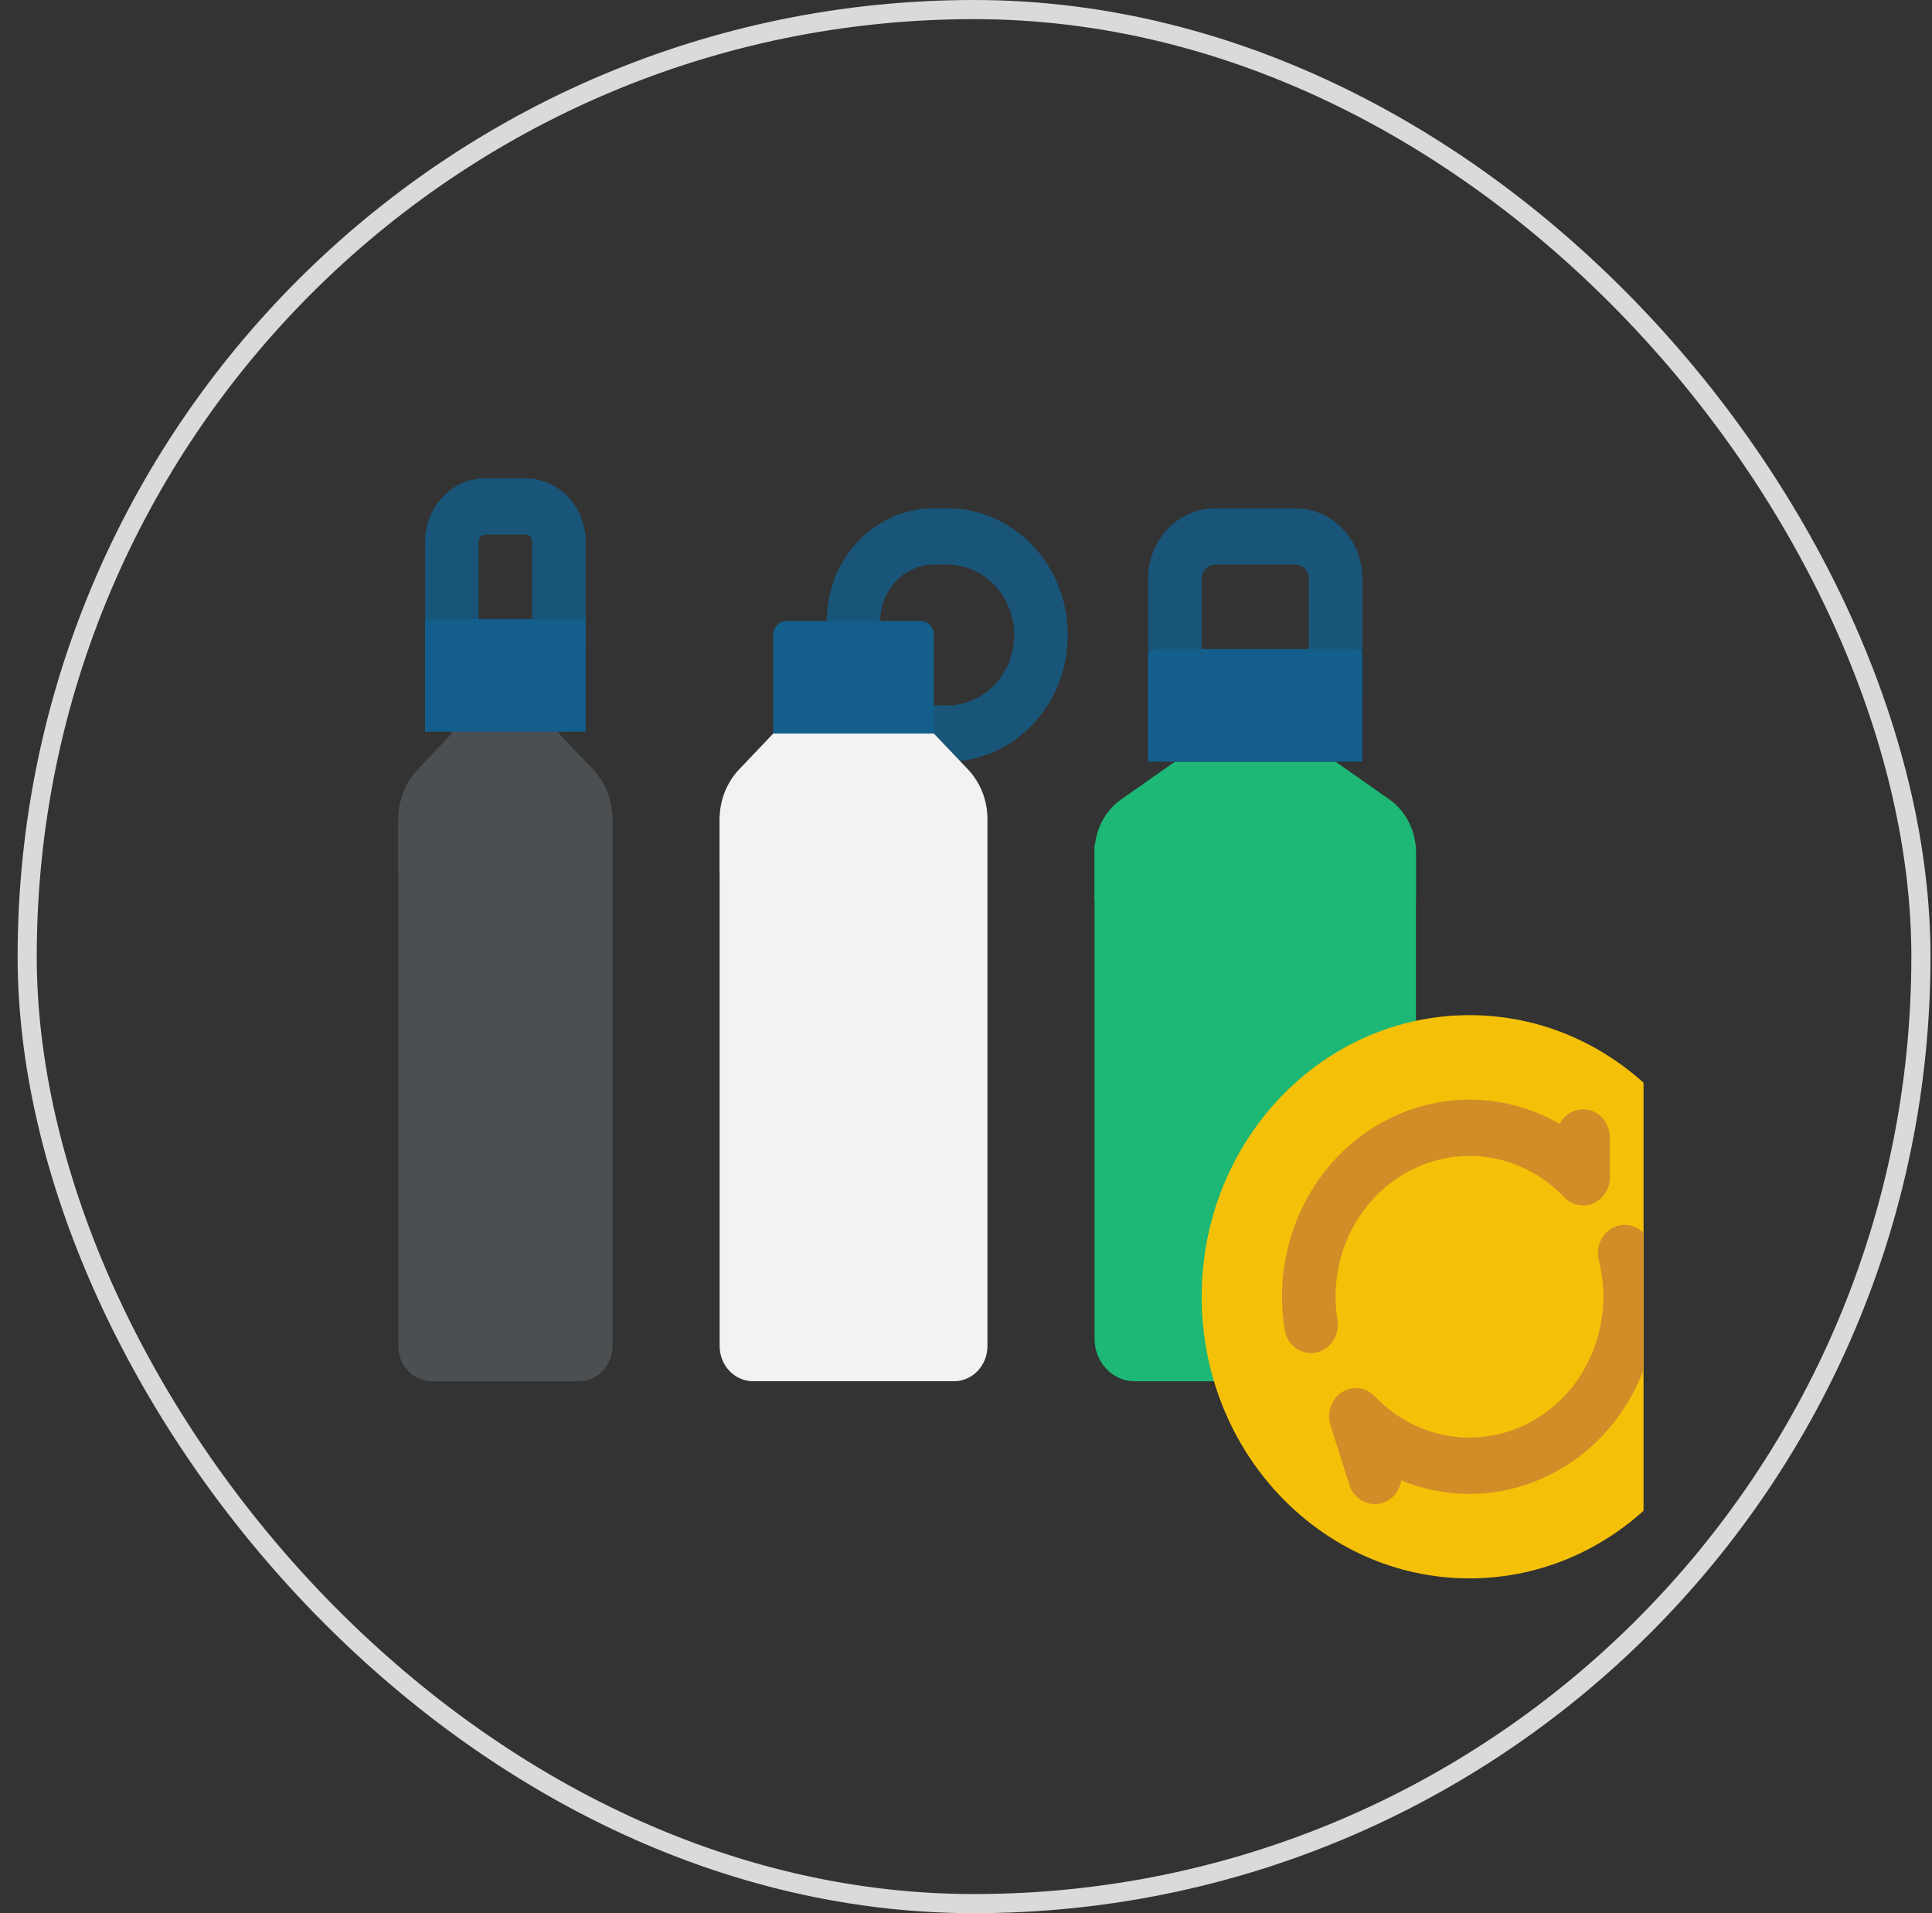<svg width="101" height="100" viewBox="0 0 101 100" fill="none" xmlns="http://www.w3.org/2000/svg">
<rect x="0" y="0" width="101" height="100" fill="#333333" stroke="none"/>
<g clip-path="url(#clip0)">
<path d="M49.521 39.814H47.421V36.87H49.521C50.45 36.87 51.34 36.483 51.996 35.792C52.652 35.102 53.021 34.166 53.021 33.191C53.021 32.215 52.652 31.279 51.996 30.588C51.34 29.898 50.45 29.511 49.521 29.511H48.821C48.079 29.512 47.367 29.822 46.842 30.374C46.317 30.926 46.022 31.674 46.021 32.455V33.832H43.221V32.455C43.223 30.893 43.813 29.397 44.863 28.293C45.913 27.189 47.337 26.569 48.821 26.567H49.521C51.192 26.567 52.794 27.265 53.976 28.507C55.157 29.749 55.821 31.434 55.821 33.191C55.821 34.947 55.157 36.632 53.976 37.874C52.794 39.116 51.192 39.814 49.521 39.814Z" fill="#135E8A" fill-opacity="0.8"/>
<path d="M71.221 36.776H68.421V30.247C68.421 30.051 68.347 29.864 68.216 29.726C68.085 29.588 67.907 29.511 67.721 29.511H63.521C63.336 29.511 63.157 29.588 63.026 29.726C62.895 29.864 62.821 30.051 62.821 30.247V36.776H60.021V30.247C60.022 29.271 60.391 28.336 61.047 27.646C61.704 26.956 62.593 26.568 63.521 26.567H67.721C68.649 26.568 69.539 26.956 70.195 27.646C70.851 28.336 71.22 29.271 71.221 30.247V36.776Z" fill="#135E8A" fill-opacity="0.8"/>
<path d="M41.121 32.454H48.121C48.307 32.454 48.485 32.532 48.616 32.67C48.748 32.808 48.821 32.995 48.821 33.19V38.342H40.421V33.19C40.421 32.995 40.495 32.808 40.626 32.67C40.758 32.532 40.936 32.454 41.121 32.454Z" fill="#135E8A"/>
<path d="M30.621 33.832H27.821V28.312C27.821 28.214 27.784 28.121 27.719 28.052C27.653 27.983 27.564 27.944 27.471 27.944H25.371C25.278 27.944 25.189 27.983 25.124 28.052C25.058 28.121 25.021 28.214 25.021 28.312V33.832H22.221V28.312C22.222 27.434 22.554 26.592 23.145 25.971C23.735 25.35 24.536 25.001 25.371 25H27.471C28.306 25.001 29.107 25.35 29.698 25.971C30.288 26.592 30.62 27.434 30.621 28.312V33.832Z" fill="#135E8A" fill-opacity="0.8"/>
<path d="M30.271 72.197H22.571C22.341 72.197 22.114 72.149 21.902 72.056C21.689 71.964 21.496 71.828 21.334 71.658C21.171 71.487 21.042 71.284 20.954 71.061C20.867 70.837 20.821 70.598 20.821 70.357V42.81C20.821 41.834 21.19 40.898 21.846 40.208L23.621 38.342V36.776H29.221V38.342L30.996 40.208C31.321 40.55 31.579 40.956 31.755 41.402C31.931 41.849 32.021 42.327 32.021 42.81V70.357C32.021 70.598 31.976 70.837 31.888 71.061C31.8 71.284 31.671 71.487 31.509 71.658C31.346 71.828 31.153 71.964 30.941 72.056C30.729 72.149 30.501 72.197 30.271 72.197Z" fill="#4B4F51"/>
<path d="M71.921 72.197H59.321C58.764 72.197 58.23 71.964 57.836 71.55C57.442 71.136 57.221 70.574 57.221 69.989V44.531C57.221 43.985 57.349 43.449 57.594 42.968C57.839 42.487 58.192 42.077 58.624 41.775L61.421 39.814H69.821L72.619 41.775C73.05 42.077 73.404 42.487 73.648 42.968C73.893 43.449 74.021 43.985 74.021 44.531V69.989C74.021 70.574 73.8 71.136 73.406 71.55C73.012 71.964 72.478 72.197 71.921 72.197Z" fill="#1DB776"/>
<path d="M71.221 39.814H60.021V34.294C60.021 34.197 60.058 34.103 60.124 34.034C60.189 33.965 60.278 33.926 60.371 33.926H70.871C70.964 33.926 71.053 33.965 71.119 34.034C71.184 34.103 71.221 34.197 71.221 34.294V39.814Z" fill="#135E8A"/>
<path d="M22.221 32.36H30.621V38.248H22.221V32.36Z" fill="#135E8A"/>
<path d="M49.871 72.196H39.371C39.142 72.196 38.914 72.149 38.702 72.056C38.489 71.964 38.296 71.828 38.134 71.657C37.971 71.487 37.843 71.284 37.755 71.061C37.667 70.837 37.621 70.598 37.621 70.356V42.81C37.621 41.834 37.99 40.898 38.647 40.208L40.421 38.342H48.821L50.596 40.208C50.921 40.55 51.179 40.956 51.355 41.402C51.531 41.849 51.621 42.327 51.621 42.81V70.356C51.621 70.598 51.576 70.837 51.488 71.061C51.4 71.284 51.271 71.487 51.109 71.657C50.946 71.828 50.753 71.964 50.541 72.056C50.329 72.149 50.101 72.196 49.871 72.196Z" fill="#F2F2F2"/>
<path d="M76.821 82.5C84.553 82.5 90.821 75.91 90.821 67.781C90.821 59.651 84.553 53.061 76.821 53.061C69.089 53.061 62.821 59.651 62.821 67.781C62.821 75.91 69.089 82.5 76.821 82.5Z" fill="#F5C108"/>
<path d="M71.871 78.62C71.578 78.62 71.291 78.523 71.053 78.342C70.814 78.162 70.636 77.907 70.543 77.614L69.553 74.491C69.454 74.177 69.458 73.836 69.565 73.524C69.673 73.212 69.877 72.948 70.145 72.773C70.414 72.599 70.73 72.525 71.043 72.563C71.357 72.602 71.649 72.75 71.872 72.985C73.184 74.365 74.965 75.14 76.821 75.14C78.678 75.14 80.458 74.365 81.771 72.985C82.638 72.07 83.262 70.931 83.58 69.683C83.898 68.436 83.899 67.122 83.584 65.874C83.536 65.687 83.524 65.492 83.548 65.3C83.573 65.109 83.632 64.924 83.724 64.757C83.91 64.419 84.216 64.172 84.575 64.072C84.934 63.971 85.316 64.024 85.637 64.22C85.796 64.317 85.936 64.445 86.048 64.599C86.16 64.752 86.242 64.927 86.289 65.114C86.73 66.862 86.728 68.7 86.283 70.446C85.838 72.192 84.965 73.785 83.751 75.066C82.403 76.481 80.694 77.453 78.83 77.864C76.966 78.275 75.029 78.108 73.254 77.382C73.201 77.728 73.032 78.042 72.779 78.268C72.526 78.495 72.204 78.62 71.871 78.62L71.871 78.62Z" fill="#D18D28"/>
<path d="M68.536 70.725C68.205 70.724 67.885 70.601 67.633 70.376C67.381 70.151 67.212 69.84 67.157 69.497C66.851 67.588 67.062 65.627 67.766 63.838C68.471 62.05 69.64 60.506 71.141 59.384C72.641 58.262 74.412 57.607 76.25 57.494C78.088 57.381 79.919 57.815 81.534 58.745C81.683 58.459 81.919 58.233 82.204 58.103C82.49 57.973 82.808 57.947 83.109 58.028C83.41 58.109 83.677 58.294 83.867 58.552C84.058 58.81 84.161 59.127 84.161 59.454V61.536C84.161 61.827 84.079 62.111 83.925 62.353C83.771 62.596 83.552 62.784 83.296 62.896C83.041 63.007 82.759 63.036 82.488 62.979C82.216 62.923 81.967 62.782 81.771 62.577C80.721 61.473 79.365 60.748 77.898 60.508C76.431 60.268 74.929 60.524 73.61 61.24C72.29 61.956 71.222 63.095 70.558 64.491C69.895 65.887 69.671 67.469 69.919 69.008C69.949 69.199 69.944 69.394 69.903 69.583C69.861 69.771 69.785 69.949 69.678 70.106C69.572 70.264 69.437 70.398 69.281 70.5C69.125 70.603 68.951 70.672 68.77 70.704C68.693 70.718 68.615 70.725 68.536 70.725Z" fill="#D18D28"/>
<path d="M37.621 42.663H41.821V45.607H37.621V42.663Z" fill="#F2F2F2"/>
<path d="M44.621 42.663H47.421V45.607H44.621V42.663Z" fill="#F2F2F2"/>
<path d="M20.821 42.663H27.821V45.607H20.821V42.663Z" fill="#4B4F51"/>
<path d="M57.221 44.135H61.421V47.079H57.221V44.135Z" fill="#1DB776"/>
<path d="M64.221 44.135H74.021V47.079H64.221V44.135Z" fill="#1DB776"/>
</g>
<rect x="1.421" y="0.5" width="99" height="99" rx="49.5" stroke="#DADADA" stroke-miterlimit="2.366" stroke-linecap="round"/>
<defs>
<clipPath id="clip0">
<rect x="15.921" y="25" width="70" height="75" fill="white"/>
</clipPath>
</defs>
</svg>

